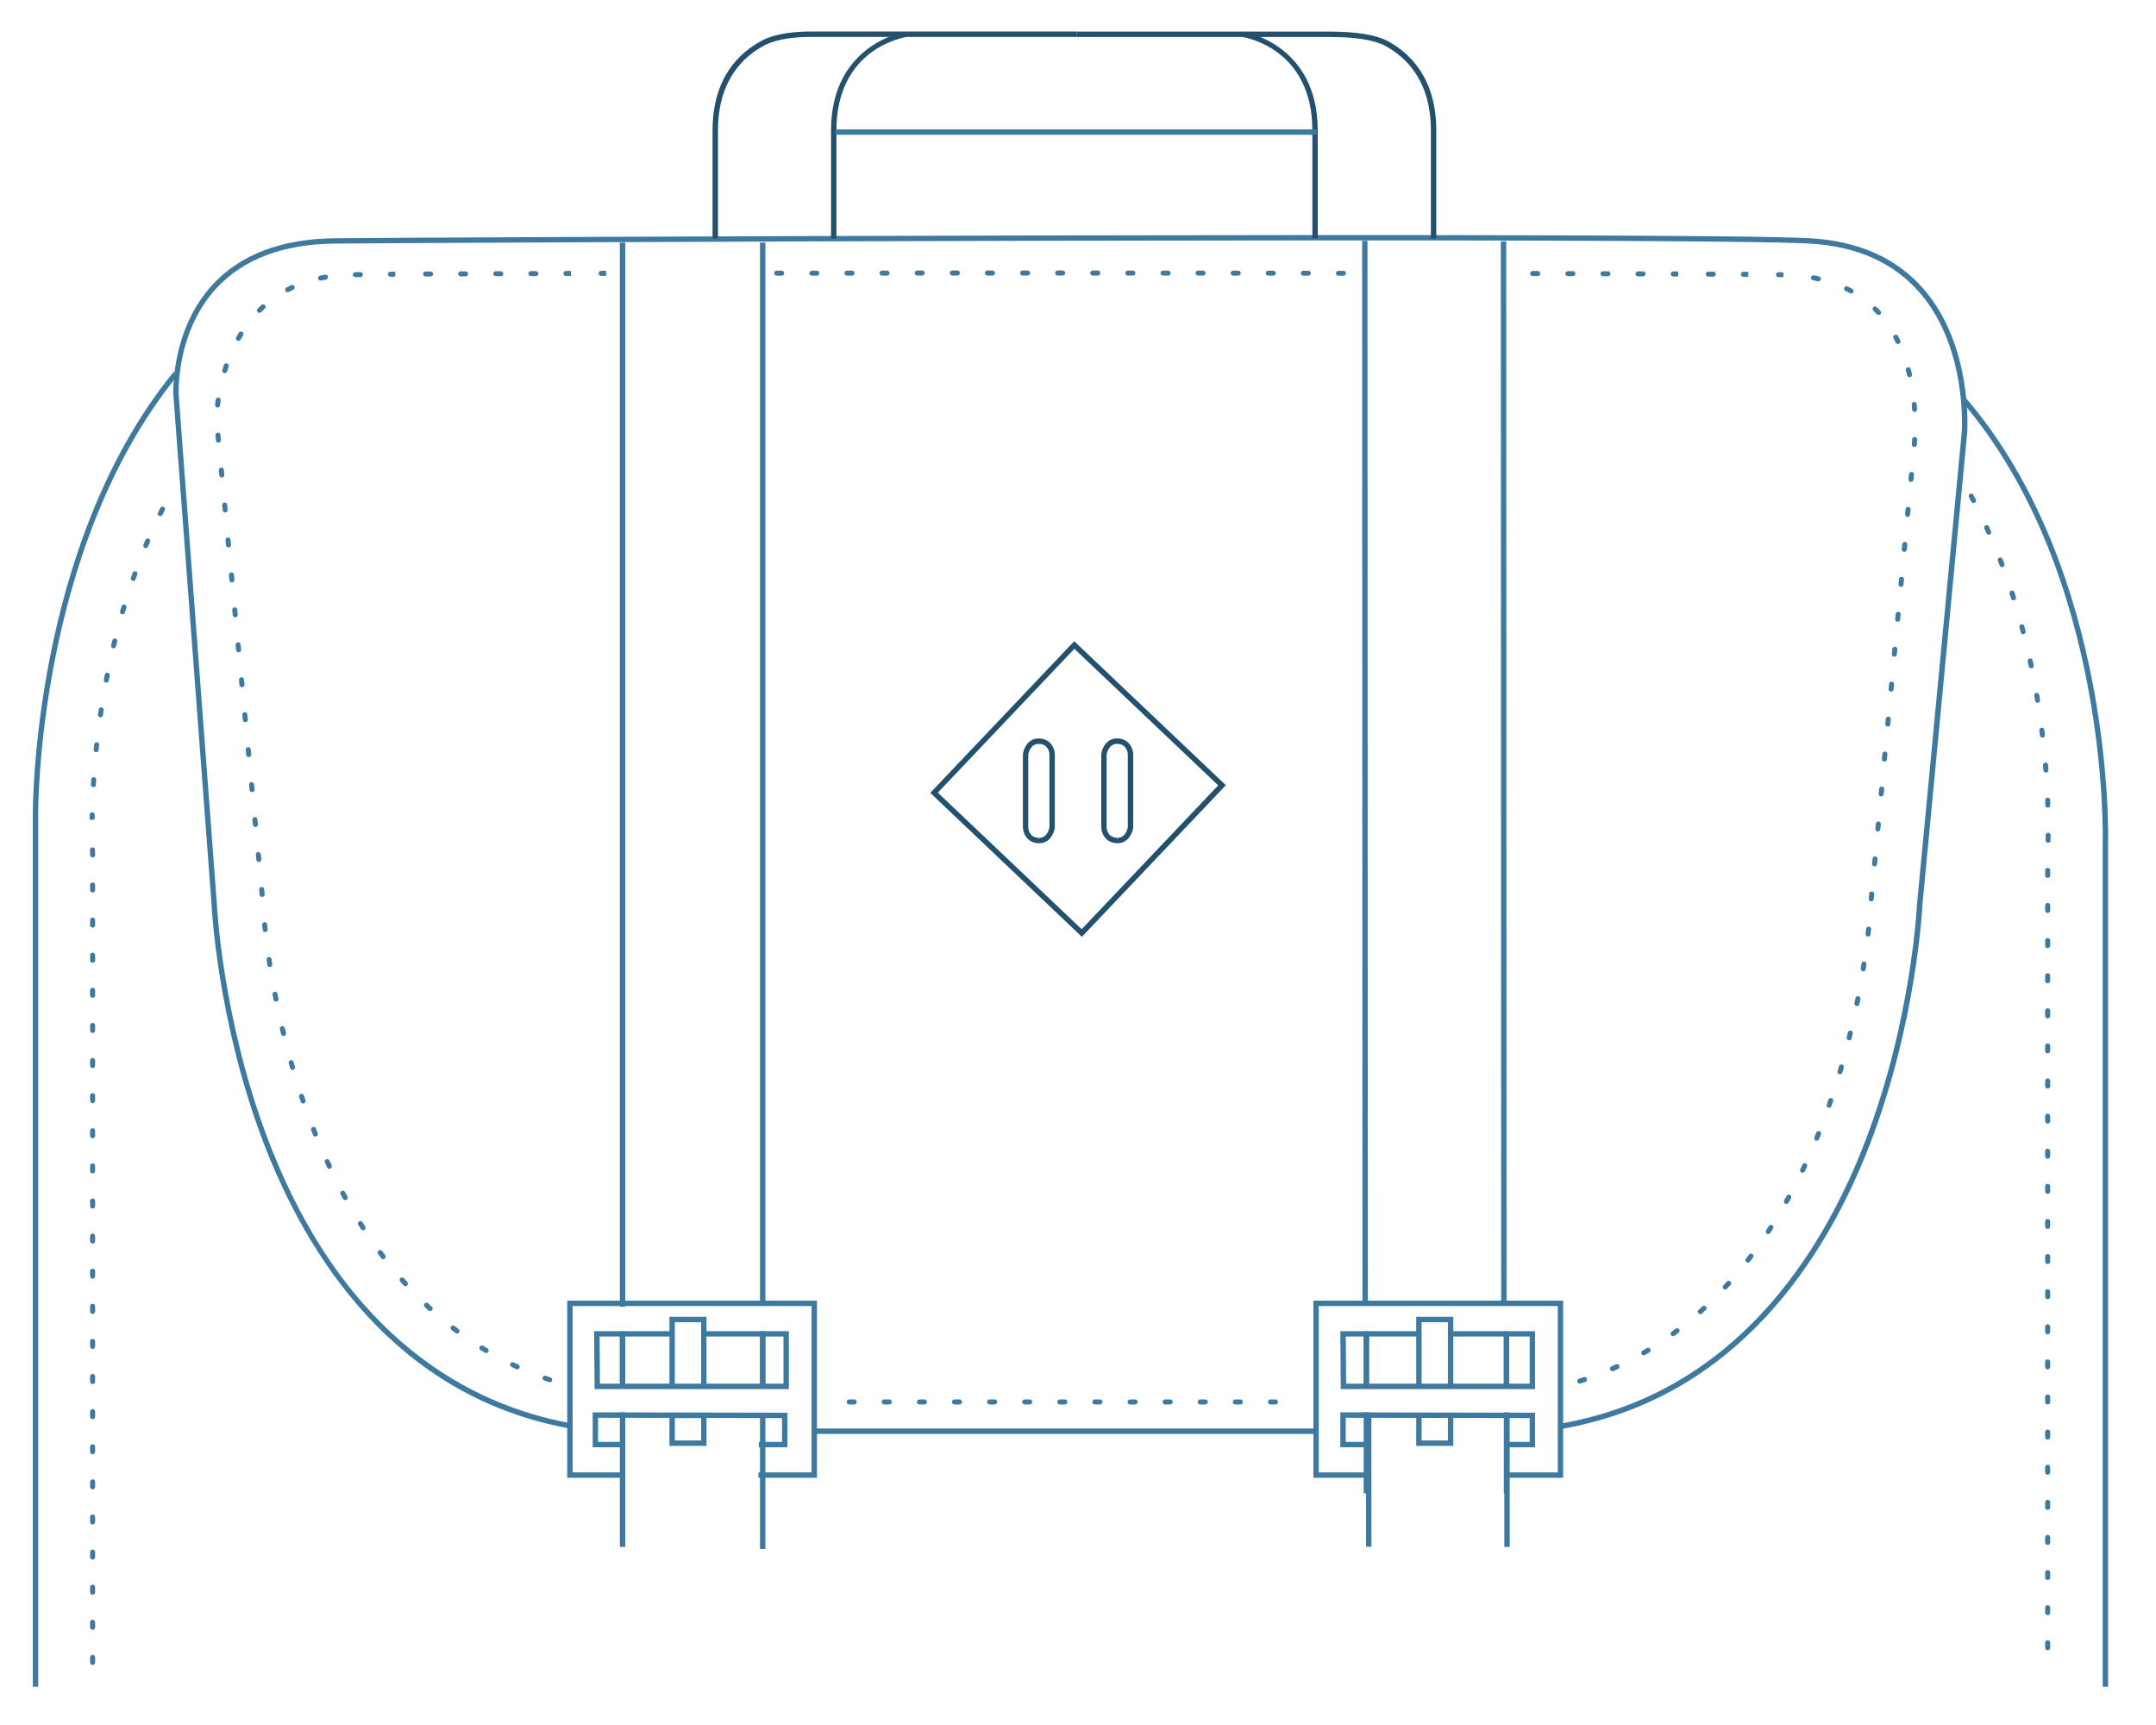 <svg width="400px" height="320px" viewBox="0 0 400 320" version="1.1" xmlns="http://www.w3.org/2000/svg" xmlns:xlink="http://www.w3.org/1999/xlink"><title>backpack</title><desc>Created with Sketch.</desc><defs/><g transform="translate(0 0)" stroke="none" stroke-width="1" fill="none" fill-rule="evenodd"><path d="M289.7,265.08 L289.53,264.09 C321.74,258.46 338,232.6 345.97,211.9 C354.63,189.4 355.65,167.96 355.66,167.74 L363.96,80.17 C363.97,80.02 365.07,64.5 356.11,54.24 C351.31,48.74 344.49,45.69 335.83,45.19 C314.55,43.95 80.12,45 62.05,45.19 C52.58,45.29 45.25,48.04 40.26,53.37 C32.6,61.54 33.15,73.09 33.15,73.21 L40.24,167.74 C40.25,167.97 41.26,189.22 49.81,211.61 C64.06,248.93 87.98,260.67 105.53,263.95 L105.35,264.93 C73.09,258.9 56.83,232.78 48.87,211.94 C40.27,189.41 39.25,168.01 39.25,167.8 L32.16,73.28 C32.15,73.15 31.59,61.18 39.54,52.69 C44.72,47.16 52.3,44.3 62.05,44.2 C80.12,44.01 314.61,42.96 335.9,44.2 C344.84,44.72 351.9,47.88 356.88,53.6 C366.11,64.19 364.98,80.11 364.97,80.27 L356.67,167.83 C356.66,168.02 355.64,189.61 346.93,212.25 C338.85,233.19 322.39,259.37 289.7,265.08 L289.7,265.08 Z" id="Shape" fill="#3E79A0"/><path d="M7.09,312.91 L6.09,312.91 L6.09,150.9 C6.09,150.41 5.9,101.18 32.24,68.96 L33.01,69.59 C6.9,101.54 7.08,150.4 7.09,150.89 L7.09,312.91 L7.09,312.91 Z" id="Shape" fill="#3E79A0"/><g id="Group" fill="#22506D"><g id="Shape"><path d="M2.8,19.42 L2.8,19.42 L2.7,19.42 C0.48,19.35 -0.18,17.51 -0.22,16.55 L-0.22,2.88 C-0.08,1.84 0.7,-0.01 2.68,-0.01 L2.78,-0.01 C5,0.06 5.66,1.9 5.7,2.86 L5.7,16.53 C5.56,17.58 4.77,19.42 2.8,19.42 L2.8,19.42 Z M2.75,0.99 C1.07,0.99 0.79,2.87 0.77,2.95 L0.77,16.54 C0.78,16.71 0.91,18.37 2.72,18.43 L2.79,18.93 L2.79,18.43 C4.39,18.43 4.69,16.55 4.7,16.47 L4.7,2.89 C4.69,2.71 4.56,1.05 2.75,0.99 L2.75,0.99 L2.75,0.99 Z" transform="translate(173 119) translate(17 18)"/><path d="M17.34,19.42 L17.34,19.42 L17.24,19.42 C15.02,19.35 14.36,17.51 14.32,16.55 L14.32,2.87 C14.46,1.83 15.24,-0.02 17.22,-0.02 L17.32,-0.02 C19.54,0.05 20.2,1.89 20.24,2.85 L20.24,16.52 C20.1,17.58 19.32,19.42 17.34,19.42 L17.34,19.42 Z M17.29,0.99 C15.62,0.99 15.33,2.87 15.31,2.95 L15.31,16.53 C15.32,16.7 15.45,18.36 17.26,18.42 L17.33,18.92 L17.33,18.42 C18.93,18.42 19.23,16.54 19.24,16.46 L19.24,2.88 C19.23,2.71 19.1,1.05 17.29,0.99 L17.29,0.99 L17.29,0.99 Z" transform="translate(173 119) translate(17 18)"/></g><path d="M27.72,54.79 L-0.41,28.08 L26.3,-0.05 L54.43,26.66 L27.72,54.79 L27.72,54.79 Z M1,28.04 L27.68,53.37 L53.01,26.69 L26.33,1.36 L1,28.04 L1,28.04 Z" id="Shape" transform="translate(173 119)"/></g><g id="Group" fill="#22506D"><path d="M66.47,38.23 L65.47,38.23 L65.47,18.19 C65.47,9 60.87,4.59 57,2.51 C54.97,1.41 51.48,0.86 46.63,0.86 L-0.25,0.86 L-0.25,-0.14 L46.63,-0.14 C51.65,-0.14 55.3,0.46 57.48,1.63 C61.58,3.84 66.47,8.51 66.47,18.19 L66.47,38.23 L66.47,38.23 Z" id="Shape" transform="translate(200 6)"/><path d="M44.48,38.23 L43.48,38.23 L43.48,18.19 C43.48,2.97 30.97,0.93 30.44,0.85 L30.59,-0.14 C30.73,-0.12 44.48,2.09 44.48,18.19 L44.48,38.23 L44.48,38.23 Z" id="Shape" transform="translate(200 6)"/></g><rect id="Rectangle-path" fill="#3E79A0" x="115" y="262" width="1" height="24.97"/><rect id="Rectangle-path" fill="#3E79A0" x="115" y="247" width="1" height="9.46"/><rect id="Rectangle-path" fill="#3E79A0" x="115" y="45" width="1" height="197.41"/><rect id="Rectangle-path" fill="#3E79A0" x="141" y="45" width="1" height="197.1"/><rect id="Rectangle-path" fill="#3E79A0" x="141" y="247" width="1" height="9.77"/><rect id="Rectangle-path" fill="#3E79A0" x="141" y="263" width="1" height="24.35"/><rect id="Rectangle-path" fill="#3E79A0" transform="rotate(89.981 253.935 274.774)" x="241.435" y="274.274" width="24.66" height="1"/><rect id="Rectangle-path" fill="#3E79A0" x="253" y="247" width="1" height="9.93"/><rect id="Rectangle-path" fill="#3E79A0" transform="rotate(89.981 253.242 143.167)" x="154.742" y="142.667" width="197.39" height="1"/><rect id="Rectangle-path" fill="#3E79A0" transform="rotate(89.981 278.98 143.275)" x="180.48" y="142.775" width="197.24" height="1"/><rect id="Rectangle-path" fill="#3E79A0" x="279" y="247" width="1" height="9.54"/><rect id="Rectangle-path" fill="#3E79A0" transform="rotate(89.982 279.593 274.803)" x="267.093" y="274.303" width="24.66" height="1"/><path d="M290.01,274.14 L279.71,274.14 L279.71,273.14 L289.01,273.14 L289.01,242.28 L244.67,242.28 L244.67,273.14 L253.63,273.14 L253.63,274.14 L243.67,274.14 L243.67,241.28 L290.01,241.28 L290.01,274.14 Z" id="Shape" fill="#3E79A0"/><path d="M284.8,268.48 L279.51,268.48 L279.51,267.48 L283.8,267.48 L283.8,263.07 L249.67,263.01 L249.67,267.48 L253.11,267.48 L253.11,268.48 L248.67,268.48 L248.67,262 L284.8,262.07 L284.8,268.48 Z" id="Shape" fill="#3E79A0"/><path d="M284.8,257.68 L248.75,257.68 L248.67,246.94 L263.12,246.94 L263.12,247.94 L249.68,247.94 L249.75,256.68 L283.8,256.68 L283.8,247.94 L269.01,247.94 L269.01,246.94 L284.8,246.94 L284.8,257.68 Z" id="Shape" fill="#3E79A0"/><path d="M269.63,256.94 L268.63,256.94 L268.63,245.28 L263.75,245.28 L263.75,256.94 L262.75,256.94 L262.75,244.28 L269.63,244.28 L269.63,256.94 Z" id="Shape" fill="#3E79A0"/><path d="M269.63,268.22 L262.75,268.22 L262.75,262.57 L263.75,262.57 L263.75,267.22 L268.63,267.22 L268.63,262.57 L269.63,262.57 L269.63,268.22 Z" id="Shape" fill="#3E79A0"/><rect id="Rectangle-path" fill="#3E79A0" x="253" y="262" width="1" height="15.01"/><rect id="Rectangle-path" fill="#3E79A0" x="279" y="262" width="1" height="15.01"/><path d="M151.57,274.14 L140.71,274.14 L140.71,273.14 L150.57,273.14 L150.57,242.28 L106.24,242.28 L106.24,273.14 L115.19,273.14 L115.19,274.14 L105.24,274.14 L105.24,241.28 L151.57,241.28 L151.57,274.14 Z" id="Shape" fill="#3E79A0"/><path d="M146.36,257.68 L110.31,257.68 L110.23,246.94 L124.49,246.94 L124.49,247.94 L111.24,247.94 L111.31,256.68 L145.36,256.68 L145.36,247.94 L130.84,247.94 L130.84,246.94 L146.36,246.94 L146.36,257.68 Z" id="Shape" fill="#3E79A0"/><path d="M131.08,257.1 L130.08,257.1 L130.08,245.28 L125.2,245.28 L125.2,257.1 L124.2,257.1 L124.2,244.28 L131.08,244.28 L131.08,257.1 Z" id="Shape" fill="#3E79A0"/><path d="M131.08,268.22 L124.2,268.22 L124.2,262.07 L131.08,262.07 L131.08,268.22 L131.08,268.22 Z M125.2,267.22 L130.08,267.22 L130.08,263.07 L125.2,263.07 L125.2,267.22 L125.2,267.22 Z" id="Shape" fill="#3E79A0"/><path d="M391.11,312.91 L390.11,312.91 L390.11,156.26 C390.13,155.75 391.36,106.25 363.83,74.31 L364.59,73.66 C392.37,105.9 391.13,155.78 391.11,156.28 L391.11,312.91 L391.11,312.91 Z" id="Shape" fill="#3E79A0"/><g fill="#22506D"><path d="M1.2,38.23 L0.2,38.23 L0.2,18.19 C0.2,8.38 5.2,3.71 9.4,1.51 C12.03,0.14 15.69,-0.15 18.3,-0.15 L67.76,-0.15 L67.76,0.85 L18.3,0.85 C16.26,0.85 12.44,1.05 9.87,2.4 C5.92,4.46 1.21,8.88 1.21,18.19 L1.21,38.23 L1.2,38.23 Z" id="Shape" transform="translate(132 6)"/><path d="M23.18,38.23 L22.18,38.23 L22.18,18.19 C22.18,2.09 35.94,-0.12 36.07,-0.14 L36.22,0.85 C35.69,0.93 23.18,2.97 23.18,18.19 L23.18,38.23 L23.18,38.23 Z" id="Shape" transform="translate(132 6)"/></g><path d="M101.99,256.41 C101.94,256.41 101.89,256.4 101.84,256.39 C101.54,256.29 101.25,256.19 100.95,256.09 C100.71,256 100.58,255.74 100.67,255.5 C100.76,255.26 101.02,255.13 101.26,255.22 C101.55,255.32 101.84,255.42 102.13,255.52 C102.37,255.6 102.5,255.87 102.42,256.11 C102.37,256.29 102.19,256.41 101.99,256.41 L101.99,256.41 Z M95.95,254.02 C95.89,254.02 95.82,254.01 95.76,253.98 C95.48,253.85 95.19,253.72 94.91,253.58 C94.68,253.47 94.58,253.19 94.69,252.96 C94.8,252.73 95.08,252.63 95.31,252.74 C95.59,252.87 95.86,253 96.15,253.13 C96.38,253.24 96.49,253.51 96.38,253.75 C96.29,253.92 96.13,254.02 95.95,254.02 L95.95,254.02 Z M90.2,251 C90.12,251 90.04,250.98 89.96,250.94 C89.69,250.78 89.42,250.62 89.16,250.45 C88.94,250.31 88.87,250.03 89.01,249.81 C89.15,249.59 89.43,249.53 89.65,249.66 C89.91,249.82 90.17,249.98 90.44,250.14 C90.66,250.27 90.73,250.56 90.6,250.78 C90.51,250.92 90.36,251 90.2,251 L90.2,251 Z M84.8,247.38 C84.7,247.38 84.6,247.35 84.52,247.29 C84.27,247.1 84.02,246.91 83.77,246.72 C83.57,246.56 83.53,246.27 83.68,246.07 C83.84,245.87 84.13,245.83 84.33,245.98 C84.57,246.17 84.82,246.36 85.07,246.54 C85.28,246.69 85.32,246.99 85.16,247.19 C85.08,247.32 84.94,247.38 84.8,247.38 L84.8,247.38 Z M79.8,243.22 C79.69,243.22 79.57,243.18 79.48,243.1 C79.25,242.89 79.02,242.68 78.8,242.46 C78.61,242.28 78.6,241.99 78.78,241.8 C78.96,241.61 79.25,241.6 79.44,241.78 C79.66,241.99 79.89,242.2 80.12,242.41 C80.31,242.58 80.32,242.88 80.15,243.07 C80.05,243.17 79.92,243.22 79.8,243.22 L79.8,243.22 Z M75.22,238.6 C75.09,238.6 74.97,238.55 74.87,238.45 C74.66,238.22 74.45,237.98 74.25,237.75 C74.08,237.56 74.1,237.26 74.29,237.09 C74.48,236.92 74.78,236.94 74.95,237.13 C75.15,237.36 75.36,237.59 75.56,237.82 C75.73,238.01 75.72,238.31 75.52,238.48 C75.44,238.56 75.33,238.6 75.22,238.6 L75.22,238.6 Z M71.08,233.58 C70.94,233.58 70.8,233.52 70.71,233.39 L70.15,232.64 C70,232.43 70.04,232.14 70.25,231.99 C70.46,231.84 70.75,231.88 70.9,232.09 L71.46,232.83 C71.61,233.03 71.57,233.33 71.37,233.48 C71.28,233.54 71.18,233.58 71.08,233.58 L71.08,233.58 Z M67.36,228.23 C67.21,228.23 67.06,228.15 66.97,228.02 L66.47,227.23 C66.33,227.01 66.4,226.72 66.62,226.59 C66.84,226.45 67.13,226.52 67.26,226.74 L67.76,227.52 C67.9,227.74 67.84,228.02 67.62,228.16 C67.53,228.21 67.44,228.23 67.36,228.23 L67.36,228.23 Z M64.04,222.63 C63.88,222.63 63.72,222.54 63.63,222.39 L63.19,221.57 C63.07,221.34 63.15,221.06 63.38,220.94 C63.6,220.82 63.89,220.9 64.01,221.13 L64.45,221.94 C64.57,222.17 64.49,222.45 64.27,222.57 C64.19,222.61 64.11,222.63 64.04,222.63 L64.04,222.63 Z M61.1,216.81 C60.93,216.81 60.76,216.71 60.68,216.54 C60.55,216.26 60.42,215.97 60.29,215.69 C60.18,215.46 60.29,215.18 60.52,215.07 C60.75,214.96 61.03,215.06 61.14,215.3 C61.27,215.58 61.4,215.86 61.53,216.14 C61.64,216.37 61.54,216.65 61.31,216.76 C61.23,216.8 61.16,216.81 61.1,216.81 L61.1,216.81 Z M58.51,210.83 C58.33,210.83 58.15,210.72 58.08,210.54 L57.74,209.67 C57.65,209.43 57.76,209.16 58,209.07 C58.24,208.98 58.51,209.09 58.6,209.33 L58.94,210.19 C59.03,210.43 58.92,210.7 58.68,210.79 C58.62,210.82 58.56,210.83 58.51,210.83 L58.51,210.83 Z M56.24,204.71 C56.05,204.71 55.87,204.59 55.8,204.4 L55.5,203.51 C55.42,203.27 55.55,203 55.79,202.92 C56.03,202.84 56.3,202.97 56.38,203.21 L56.68,204.09 C56.76,204.33 56.63,204.6 56.39,204.68 C56.34,204.71 56.29,204.71 56.24,204.71 L56.24,204.71 Z M54.28,198.49 C54.08,198.49 53.89,198.36 53.83,198.15 L53.57,197.25 C53.5,197 53.64,196.75 53.89,196.68 C54.14,196.6 54.39,196.75 54.46,197 L54.72,197.89 C54.79,198.14 54.65,198.4 54.4,198.47 C54.37,198.49 54.32,198.49 54.28,198.49 L54.28,198.49 Z M52.6,192.19 C52.39,192.19 52.2,192.05 52.15,191.83 L51.93,190.92 C51.87,190.67 52.03,190.42 52.28,190.36 C52.53,190.3 52.78,190.46 52.84,190.71 L53.06,191.61 C53.12,191.86 52.97,192.11 52.72,192.17 C52.68,192.18 52.64,192.19 52.6,192.19 L52.6,192.19 Z M51.2,185.81 C50.98,185.81 50.79,185.66 50.74,185.44 L50.56,184.52 C50.51,184.27 50.68,184.02 50.93,183.97 C51.18,183.92 51.43,184.09 51.48,184.34 L51.66,185.25 C51.71,185.5 51.55,185.75 51.3,185.8 C51.26,185.81 51.23,185.81 51.2,185.81 L51.2,185.81 Z M50.06,179.39 C49.83,179.39 49.64,179.22 49.6,178.99 L49.46,178.07 C49.42,177.82 49.6,177.58 49.85,177.54 C50.1,177.5 50.34,177.68 50.38,177.93 L50.52,178.85 C50.56,179.1 50.38,179.34 50.13,179.38 C50.11,179.39 50.09,179.39 50.06,179.39 L50.06,179.39 Z M49.2,172.91 C48.97,172.91 48.76,172.73 48.74,172.5 L48.64,171.57 C48.61,171.31 48.8,171.09 49.05,171.06 C49.3,171.03 49.53,171.22 49.56,171.47 L49.66,172.39 C49.69,172.65 49.5,172.88 49.25,172.9 C49.23,172.91 49.22,172.91 49.2,172.91 L49.2,172.91 Z M48.63,166.39 C48.39,166.39 48.19,166.21 48.17,165.97 L48.08,165.04 C48.06,164.78 48.24,164.56 48.5,164.53 C48.75,164.52 48.98,164.69 49.01,164.95 L49.1,165.88 C49.12,166.14 48.94,166.36 48.68,166.39 L48.63,166.39 L48.63,166.39 Z M48.01,159.9 C47.77,159.9 47.57,159.72 47.55,159.48 L47.46,158.55 C47.44,158.29 47.62,158.07 47.88,158.04 C48.13,158.03 48.36,158.2 48.39,158.46 L48.48,159.39 C48.5,159.65 48.32,159.87 48.06,159.9 L48.01,159.9 L48.01,159.9 Z M47.38,153.42 C47.14,153.42 46.94,153.24 46.92,153 L46.83,152.07 C46.81,151.81 46.99,151.59 47.25,151.56 C47.5,151.55 47.73,151.72 47.76,151.98 L47.85,152.91 C47.87,153.17 47.69,153.39 47.43,153.42 L47.38,153.42 L47.38,153.42 Z M46.76,146.94 C46.52,146.94 46.32,146.76 46.3,146.52 L46.21,145.59 C46.19,145.33 46.37,145.11 46.63,145.08 C46.88,145.07 47.11,145.24 47.14,145.5 L47.23,146.43 C47.25,146.69 47.07,146.91 46.81,146.94 L46.76,146.94 L46.76,146.94 Z M46.14,140.45 C45.9,140.45 45.7,140.27 45.68,140.03 L45.59,139.1 C45.57,138.84 45.75,138.62 46.01,138.59 C46.26,138.58 46.49,138.75 46.52,139.01 L46.61,139.94 C46.63,140.2 46.45,140.42 46.19,140.45 L46.14,140.45 L46.14,140.45 Z M45.51,133.97 C45.27,133.97 45.07,133.79 45.05,133.55 L44.96,132.62 C44.94,132.36 45.12,132.14 45.38,132.11 C45.64,132.1 45.86,132.27 45.89,132.53 L45.98,133.46 C46,133.72 45.82,133.94 45.56,133.97 L45.51,133.97 L45.51,133.97 Z M44.89,127.49 C44.65,127.49 44.45,127.31 44.43,127.07 L44.34,126.14 C44.32,125.88 44.5,125.66 44.76,125.63 C45.02,125.62 45.24,125.79 45.27,126.05 L45.36,126.98 C45.38,127.24 45.2,127.46 44.94,127.49 L44.89,127.49 L44.89,127.49 Z M44.26,121.01 C44.02,121.01 43.82,120.83 43.8,120.59 L43.71,119.66 C43.69,119.4 43.87,119.18 44.13,119.15 C44.39,119.14 44.61,119.31 44.64,119.57 L44.73,120.5 C44.75,120.76 44.57,120.98 44.31,121.01 C44.29,121 44.28,121.01 44.26,121.01 L44.26,121.01 Z M43.64,114.52 C43.4,114.52 43.2,114.34 43.18,114.1 L43.09,113.17 C43.07,112.91 43.25,112.69 43.51,112.66 C43.77,112.65 43.99,112.82 44.02,113.08 L44.11,114.01 C44.13,114.27 43.95,114.49 43.69,114.52 L43.64,114.52 L43.64,114.52 Z M43.02,108.04 C42.78,108.04 42.58,107.86 42.56,107.62 L42.47,106.69 C42.45,106.43 42.63,106.21 42.89,106.18 C43.14,106.17 43.37,106.34 43.4,106.6 L43.49,107.53 C43.51,107.79 43.33,108.01 43.07,108.04 L43.02,108.04 L43.02,108.04 Z M42.39,101.56 C42.15,101.56 41.95,101.38 41.93,101.14 L41.84,100.21 C41.82,99.95 42,99.73 42.26,99.7 C42.51,99.69 42.74,99.86 42.77,100.12 L42.86,101.05 C42.88,101.31 42.7,101.53 42.44,101.56 L42.39,101.56 L42.39,101.56 Z M41.77,95.07 C41.53,95.07 41.33,94.89 41.31,94.65 L41.22,93.72 C41.2,93.46 41.38,93.24 41.64,93.21 C41.89,93.2 42.12,93.37 42.15,93.63 L42.24,94.56 C42.26,94.82 42.08,95.04 41.82,95.07 L41.77,95.07 L41.77,95.07 Z M41.15,88.59 C40.91,88.59 40.71,88.41 40.69,88.17 L40.6,87.24 C40.58,86.98 40.76,86.76 41.02,86.73 C41.27,86.72 41.5,86.89 41.53,87.15 L41.62,88.08 C41.64,88.34 41.46,88.56 41.2,88.59 L41.15,88.59 L41.15,88.59 Z M40.52,82.11 C40.28,82.11 40.08,81.93 40.06,81.69 L39.97,80.76 C39.95,80.5 40.13,80.28 40.39,80.25 C40.65,80.24 40.87,80.41 40.9,80.67 L40.99,81.6 C41.01,81.86 40.83,82.08 40.57,82.11 L40.52,82.11 L40.52,82.11 Z M40.36,75.6 L40.31,75.6 C40.05,75.57 39.87,75.34 39.9,75.08 C39.93,74.79 39.98,74.47 40.02,74.14 C40.06,73.88 40.31,73.71 40.55,73.75 C40.8,73.79 40.98,74.02 40.94,74.28 C40.89,74.6 40.85,74.91 40.82,75.19 C40.8,75.43 40.6,75.6 40.36,75.6 L40.36,75.6 Z M41.7,69.22 C41.66,69.22 41.61,69.21 41.56,69.2 C41.31,69.12 41.18,68.86 41.25,68.62 C41.34,68.32 41.44,68.02 41.54,67.72 C41.62,67.48 41.89,67.35 42.13,67.43 C42.37,67.51 42.5,67.78 42.42,68.02 C42.32,68.31 42.23,68.61 42.14,68.89 C42.08,69.09 41.9,69.22 41.7,69.22 L41.7,69.22 Z M44.24,63.23 C44.16,63.23 44.08,63.21 44.01,63.17 C43.79,63.04 43.71,62.76 43.83,62.54 C43.98,62.27 44.14,61.99 44.31,61.72 C44.44,61.5 44.73,61.43 44.95,61.57 C45.17,61.7 45.24,61.99 45.1,62.21 C44.94,62.47 44.79,62.73 44.64,63 C44.56,63.14 44.4,63.23 44.24,63.23 L44.24,63.23 Z M48.14,58.04 C48.02,58.04 47.9,57.99 47.81,57.9 C47.63,57.72 47.63,57.42 47.81,57.24 C48.03,57.02 48.26,56.8 48.5,56.58 C48.69,56.41 48.98,56.42 49.16,56.61 C49.33,56.8 49.32,57.09 49.13,57.27 C48.91,57.48 48.69,57.69 48.47,57.9 C48.37,57.99 48.26,58.04 48.14,58.04 L48.14,58.04 Z M53.36,54.21 C53.19,54.21 53.03,54.12 52.95,53.96 C52.83,53.73 52.92,53.45 53.15,53.33 C53.43,53.19 53.71,53.04 54,52.91 C54.23,52.8 54.51,52.9 54.62,53.13 C54.73,53.36 54.63,53.64 54.4,53.75 C54.12,53.88 53.85,54.01 53.59,54.15 C53.51,54.19 53.43,54.21 53.36,54.21 L53.36,54.21 Z M59.47,52.05 C59.26,52.05 59.06,51.9 59.02,51.68 C58.97,51.43 59.13,51.18 59.38,51.13 C59.69,51.07 60,51.01 60.31,50.95 C60.57,50.9 60.8,51.07 60.85,51.33 C60.89,51.58 60.72,51.82 60.47,51.87 C60.17,51.92 59.87,51.98 59.58,52.04 C59.53,52.05 59.5,52.05 59.47,52.05 L59.47,52.05 Z M65.93,51.42 C65.68,51.42 65.47,51.22 65.46,50.96 C65.46,50.7 65.66,50.49 65.92,50.49 L66.85,50.48 L66.86,50.48 C67.11,50.48 67.32,50.68 67.33,50.94 C67.33,51.2 67.13,51.41 66.87,51.41 L65.93,51.42 L65.93,51.42 L65.93,51.42 Z M72.44,51.34 C72.18,51.34 71.98,51.13 71.97,50.88 C71.97,50.62 72.18,50.41 72.43,50.41 L73.29,50.4 L73.36,50.86 L73.3,51.33 L72.44,51.34 L72.44,51.34 L72.44,51.34 Z M78.96,51.3 C78.7,51.3 78.5,51.09 78.49,50.84 C78.49,50.58 78.7,50.37 78.95,50.37 L79.88,50.36 L79.88,50.36 C80.14,50.36 80.34,50.57 80.35,50.82 C80.35,51.08 80.14,51.29 79.89,51.29 L78.96,51.3 L78.96,51.3 L78.96,51.3 Z M85.47,51.27 C85.21,51.27 85.01,51.06 85,50.81 C85,50.55 85.21,50.34 85.46,50.34 L86.39,50.34 C86.65,50.34 86.85,50.55 86.86,50.8 C86.86,51.06 86.65,51.27 86.4,51.27 L85.47,51.27 L85.47,51.27 L85.47,51.27 Z M91.99,51.24 C91.73,51.24 91.53,51.03 91.52,50.78 C91.52,50.52 91.73,50.31 91.98,50.31 L92.91,50.31 C93.17,50.31 93.37,50.52 93.38,50.77 C93.38,51.03 93.17,51.24 92.92,51.24 L91.99,51.24 L91.99,51.24 L91.99,51.24 Z M98.5,51.22 C98.24,51.22 98.04,51.01 98.03,50.76 C98.03,50.5 98.24,50.29 98.49,50.29 L99.42,50.29 C99.68,50.29 99.88,50.5 99.89,50.75 C99.89,51.01 99.68,51.22 99.43,51.22 L98.5,51.22 L98.5,51.22 L98.5,51.22 Z M105.01,51.2 C104.75,51.2 104.54,50.99 104.54,50.73 C104.54,50.47 104.75,50.26 105.01,50.26 L105.93,50.26 L105.94,50.73 L105.94,51.2 L105.01,51.2 L105.01,51.2 Z M111.53,51.19 C111.27,51.19 111.06,50.98 111.06,50.72 C111.06,50.46 111.27,50.25 111.53,50.25 L112.45,50.25 L112.46,50.72 L112.46,51.19 L111.53,51.19 L111.53,51.19 Z" id="Shape" fill="#3E79A0"/><path d="M249.24,51.16 L248.31,51.16 C248.05,51.16 247.84,50.95 247.85,50.69 C247.85,50.43 248.06,50.23 248.32,50.23 L248.32,50.23 L249.25,50.23 C249.51,50.23 249.72,50.44 249.72,50.7 C249.72,50.96 249.5,51.16 249.24,51.16 L249.24,51.16 Z M242.73,51.15 L241.8,51.15 C241.54,51.15 241.34,50.94 241.34,50.68 C241.34,50.42 241.55,50.22 241.81,50.22 L241.81,50.22 L242.73,50.22 C242.99,50.22 243.2,50.43 243.2,50.69 C243.2,50.95 242.98,51.15 242.73,51.15 L242.73,51.15 Z M236.22,51.14 L235.29,51.14 C235.03,51.14 234.83,50.93 234.83,50.67 C234.83,50.41 235.04,50.21 235.3,50.21 L235.3,50.21 L236.23,50.21 C236.49,50.21 236.7,50.42 236.7,50.68 C236.7,50.94 236.48,51.14 236.22,51.14 L236.22,51.14 Z M144.1,51.14 C143.84,51.14 143.64,50.93 143.63,50.68 C143.63,50.42 143.84,50.21 144.09,50.21 L145.02,50.21 C145.28,50.21 145.49,50.42 145.49,50.68 C145.49,50.94 145.28,51.15 145.02,51.15 L144.1,51.14 L144.1,51.14 Z M229.71,51.14 L228.78,51.14 C228.52,51.14 228.31,50.93 228.32,50.67 C228.32,50.41 228.53,50.21 228.79,50.21 L228.79,50.21 L229.72,50.21 C229.98,50.21 230.19,50.42 230.19,50.68 C230.19,50.94 229.97,51.14 229.71,51.14 L229.71,51.14 Z M150.62,51.14 C150.36,51.14 150.16,50.93 150.15,50.68 C150.15,50.42 150.36,50.21 150.61,50.21 L151.54,50.21 C151.8,50.21 152.01,50.42 152.01,50.68 C152.01,50.94 151.8,51.15 151.54,51.15 L150.62,51.14 L150.62,51.14 Z M223.2,51.13 L222.27,51.13 C222.01,51.13 221.81,50.92 221.81,50.66 C221.81,50.4 222.02,50.2 222.28,50.2 L222.28,50.2 L223.21,50.2 C223.47,50.2 223.68,50.41 223.68,50.67 C223.68,50.93 223.46,51.13 223.2,51.13 L223.2,51.13 Z M157.14,51.13 C156.88,51.13 156.68,50.92 156.67,50.67 C156.67,50.41 156.88,50.2 157.13,50.2 L158.06,50.2 C158.32,50.2 158.53,50.41 158.53,50.67 C158.53,50.93 158.32,51.14 158.06,51.14 L157.14,51.13 L157.14,51.13 L157.14,51.13 Z M216.7,51.13 L215.77,51.13 C215.51,51.13 215.31,50.92 215.31,50.66 C215.31,50.4 215.52,50.2 215.78,50.2 L215.78,50.2 L216.71,50.2 C216.97,50.2 217.18,50.41 217.18,50.67 C217.18,50.93 216.95,51.13 216.7,51.13 L216.7,51.13 Z M163.65,51.13 C163.39,51.13 163.19,50.92 163.18,50.67 C163.18,50.41 163.39,50.2 163.64,50.2 L164.57,50.2 C164.83,50.2 165.04,50.41 165.04,50.67 C165.04,50.93 164.83,51.14 164.57,51.14 L163.65,51.13 L163.65,51.13 Z M210.18,51.13 L209.25,51.13 C208.99,51.13 208.78,50.92 208.78,50.66 C208.78,50.4 208.99,50.19 209.25,50.19 L210.18,50.19 C210.44,50.19 210.65,50.4 210.65,50.66 C210.65,50.92 210.44,51.13 210.18,51.13 L210.18,51.13 Z M203.67,51.12 L202.74,51.12 C202.48,51.12 202.27,50.91 202.27,50.65 C202.27,50.39 202.48,50.18 202.74,50.18 L203.67,50.18 C203.93,50.18 204.14,50.39 204.14,50.65 C204.14,50.91 203.93,51.12 203.67,51.12 L203.67,51.12 Z M171.1,51.12 L170.17,51.12 C169.91,51.12 169.7,50.91 169.7,50.65 C169.7,50.39 169.91,50.18 170.17,50.18 L171.1,50.18 C171.36,50.18 171.57,50.39 171.57,50.65 C171.57,50.91 171.36,51.12 171.1,51.12 L171.1,51.12 Z M197.16,51.12 L196.23,51.12 C195.97,51.12 195.76,50.91 195.76,50.65 C195.76,50.39 195.97,50.18 196.23,50.18 L197.16,50.18 C197.42,50.18 197.63,50.39 197.63,50.65 C197.63,50.91 197.42,51.12 197.16,51.12 L197.16,51.12 Z M177.62,51.12 L176.69,51.12 C176.43,51.12 176.22,50.91 176.22,50.65 C176.22,50.39 176.43,50.18 176.69,50.18 L177.62,50.18 C177.88,50.18 178.09,50.39 178.09,50.65 C178.09,50.91 177.87,51.12 177.62,51.12 L177.62,51.12 Z M190.65,51.12 L189.72,51.12 C189.46,51.12 189.25,50.91 189.25,50.65 C189.25,50.39 189.46,50.18 189.72,50.18 L190.65,50.18 C190.91,50.18 191.12,50.39 191.12,50.65 C191.12,50.91 190.9,51.12 190.65,51.12 L190.65,51.12 Z M184.13,51.12 L183.2,51.12 C182.94,51.12 182.73,50.91 182.73,50.65 C182.73,50.39 182.94,50.18 183.2,50.18 L184.13,50.18 C184.39,50.18 184.6,50.39 184.6,50.65 C184.6,50.91 184.39,51.12 184.13,51.12 L184.13,51.12 Z" id="Shape" fill="#3E79A0"/><path d="M293.09,256.67 C292.89,256.67 292.71,256.54 292.65,256.35 C292.57,256.11 292.71,255.84 292.95,255.76 C293.24,255.66 293.54,255.57 293.83,255.47 C294.07,255.39 294.34,255.52 294.42,255.76 C294.5,256 294.37,256.27 294.13,256.35 C293.84,256.45 293.54,256.55 293.24,256.64 C293.18,256.66 293.13,256.67 293.09,256.67 L293.09,256.67 Z M299.16,254.36 C298.98,254.36 298.81,254.26 298.73,254.08 C298.63,253.84 298.73,253.57 298.97,253.47 C299.25,253.35 299.53,253.22 299.81,253.09 C300.04,252.98 300.32,253.08 300.43,253.32 C300.54,253.55 300.44,253.83 300.2,253.94 C299.92,254.07 299.63,254.2 299.34,254.33 C299.29,254.35 299.22,254.36 299.16,254.36 L299.16,254.36 Z M304.96,251.42 C304.8,251.42 304.64,251.34 304.56,251.19 C304.43,250.97 304.51,250.68 304.73,250.55 C305,250.4 305.26,250.24 305.53,250.08 C305.75,249.95 306.04,250.02 306.17,250.24 C306.3,250.46 306.23,250.75 306.01,250.88 C305.74,251.04 305.47,251.2 305.2,251.36 C305.12,251.4 305.04,251.42 304.96,251.42 L304.96,251.42 Z M310.41,247.88 C310.27,247.88 310.12,247.81 310.03,247.69 C309.88,247.48 309.92,247.19 310.13,247.04 C310.38,246.86 310.63,246.68 310.87,246.49 C311.07,246.33 311.37,246.38 311.52,246.58 C311.67,246.79 311.63,247.08 311.43,247.23 C311.18,247.42 310.93,247.6 310.68,247.79 C310.6,247.85 310.5,247.88 310.41,247.88 L310.41,247.88 Z M315.46,243.78 C315.33,243.78 315.21,243.73 315.11,243.63 C314.94,243.44 314.95,243.14 315.15,242.97 C315.38,242.76 315.61,242.56 315.83,242.35 C316.02,242.18 316.31,242.19 316.49,242.38 C316.66,242.57 316.65,242.86 316.46,243.04 C316.23,243.25 316,243.46 315.77,243.67 C315.68,243.74 315.57,243.78 315.46,243.78 L315.46,243.78 Z M320.09,239.21 C319.98,239.21 319.86,239.17 319.77,239.09 C319.58,238.92 319.57,238.62 319.74,238.43 C319.95,238.2 320.16,237.98 320.36,237.75 C320.53,237.56 320.83,237.54 321.02,237.71 C321.21,237.88 321.23,238.18 321.06,238.37 C320.85,238.6 320.64,238.83 320.43,239.06 C320.34,239.16 320.22,239.21 320.09,239.21 L320.09,239.21 Z M324.29,234.23 C324.19,234.23 324.09,234.2 324.01,234.13 C323.81,233.97 323.77,233.68 323.93,233.48 C324.12,233.24 324.31,232.99 324.49,232.74 C324.65,232.53 324.94,232.5 325.14,232.65 C325.35,232.81 325.39,233.1 325.23,233.3 C325.04,233.55 324.85,233.8 324.66,234.04 C324.57,234.17 324.43,234.23 324.29,234.23 L324.29,234.23 Z M328.06,228.93 C327.97,228.93 327.88,228.91 327.81,228.85 C327.59,228.71 327.53,228.42 327.67,228.21 L328.17,227.43 C328.31,227.21 328.6,227.15 328.81,227.29 C329.03,227.43 329.09,227.72 328.95,227.93 L328.44,228.72 C328.36,228.85 328.22,228.93 328.06,228.93 L328.06,228.93 Z M331.43,223.35 C331.35,223.35 331.28,223.33 331.2,223.29 C330.98,223.17 330.89,222.88 331.02,222.66 C331.17,222.39 331.32,222.12 331.47,221.85 C331.59,221.62 331.88,221.54 332.1,221.66 C332.33,221.78 332.41,222.07 332.29,222.29 C332.14,222.56 331.99,222.84 331.84,223.11 C331.76,223.26 331.6,223.35 331.43,223.35 L331.43,223.35 Z M334.42,217.56 C334.35,217.56 334.28,217.55 334.22,217.51 C333.99,217.4 333.89,217.12 334,216.89 L334.4,216.05 C334.51,215.82 334.79,215.71 335.02,215.82 C335.25,215.93 335.35,216.21 335.25,216.44 L334.85,217.29 C334.76,217.46 334.6,217.56 334.42,217.56 L334.42,217.56 Z M337.06,211.6 C337,211.6 336.94,211.59 336.88,211.57 C336.64,211.47 336.53,211.2 336.62,210.96 L336.97,210.1 C337.07,209.86 337.34,209.75 337.58,209.84 C337.82,209.94 337.93,210.21 337.84,210.45 L337.49,211.31 C337.41,211.49 337.24,211.6 337.06,211.6 L337.06,211.6 Z M339.36,205.5 C339.31,205.5 339.26,205.49 339.21,205.47 C338.97,205.39 338.84,205.12 338.92,204.88 L339.22,204 C339.3,203.76 339.57,203.63 339.81,203.71 C340.05,203.79 340.18,204.06 340.1,204.3 L339.79,205.18 C339.73,205.38 339.55,205.5 339.36,205.5 L339.36,205.5 Z M341.36,199.29 C341.32,199.29 341.27,199.28 341.23,199.27 C340.98,199.2 340.84,198.94 340.92,198.69 L341.18,197.8 C341.25,197.55 341.51,197.41 341.76,197.48 C342.01,197.55 342.15,197.81 342.08,198.06 L341.82,198.95 C341.75,199.16 341.56,199.29 341.36,199.29 L341.36,199.29 Z M343.07,192.99 C343.03,192.99 343,192.99 342.96,192.98 C342.71,192.92 342.56,192.67 342.62,192.42 L342.84,191.52 C342.9,191.27 343.15,191.11 343.4,191.18 C343.65,191.24 343.8,191.49 343.74,191.74 L343.52,192.65 C343.47,192.85 343.28,192.99 343.07,192.99 L343.07,192.99 Z M344.51,186.63 C344.48,186.63 344.45,186.63 344.42,186.62 C344.17,186.57 344.01,186.32 344.06,186.07 L344.24,185.16 C344.29,184.91 344.54,184.75 344.79,184.79 C345.04,184.84 345.21,185.08 345.16,185.34 L344.98,186.26 C344.92,186.48 344.73,186.63 344.51,186.63 L344.51,186.63 Z M345.68,180.21 C345.66,180.21 345.63,180.21 345.61,180.2 C345.36,180.16 345.18,179.92 345.22,179.67 L345.36,178.75 C345.4,178.5 345.63,178.33 345.89,178.36 C346.14,178.4 346.32,178.64 346.28,178.89 L346.14,179.81 C346.1,180.04 345.9,180.21 345.68,180.21 L345.68,180.21 Z M346.58,173.74 L346.53,173.74 C346.27,173.71 346.09,173.48 346.12,173.22 L346.22,172.3 C346.25,172.04 346.48,171.86 346.73,171.89 C346.99,171.92 347.17,172.15 347.14,172.4 L347.04,173.33 C347.01,173.56 346.81,173.74 346.58,173.74 L346.58,173.74 Z M347.16,167.22 L347.12,167.22 C346.86,167.2 346.68,166.97 346.7,166.71 L346.79,165.78 C346.81,165.52 347.06,165.35 347.3,165.36 C347.56,165.38 347.74,165.61 347.72,165.87 L347.63,166.8 C347.6,167.04 347.4,167.22 347.16,167.22 L347.16,167.22 Z M347.78,160.73 L347.74,160.73 C347.48,160.71 347.3,160.48 347.32,160.22 L347.41,159.29 C347.44,159.03 347.69,158.86 347.92,158.87 C348.18,158.89 348.36,159.12 348.34,159.38 L348.25,160.31 C348.22,160.55 348.01,160.73 347.78,160.73 L347.78,160.73 Z M348.39,154.25 L348.35,154.25 C348.09,154.23 347.91,154 347.93,153.74 L348.02,152.81 C348.04,152.55 348.28,152.37 348.53,152.39 C348.79,152.41 348.97,152.64 348.95,152.9 L348.86,153.83 C348.83,154.07 348.63,154.25 348.39,154.25 L348.39,154.25 Z M349.01,147.76 L348.97,147.76 C348.71,147.74 348.53,147.51 348.55,147.25 L348.64,146.32 C348.66,146.06 348.9,145.89 349.15,145.9 C349.41,145.92 349.59,146.15 349.57,146.41 L349.48,147.34 C349.45,147.58 349.24,147.76 349.01,147.76 L349.01,147.76 Z M349.62,141.28 L349.57,141.28 C349.31,141.26 349.13,141.03 349.15,140.77 L349.24,139.84 C349.27,139.58 349.49,139.41 349.75,139.42 C350.01,139.44 350.19,139.67 350.17,139.93 L350.08,140.86 C350.06,141.1 349.86,141.28 349.62,141.28 L349.62,141.28 Z M350.24,134.8 L350.2,134.8 C349.94,134.78 349.76,134.55 349.78,134.29 L349.87,133.36 C349.89,133.1 350.13,132.92 350.38,132.94 C350.64,132.96 350.82,133.19 350.8,133.45 L350.71,134.38 C350.68,134.62 350.47,134.8 350.24,134.8 L350.24,134.8 Z M350.85,128.31 L350.81,128.31 C350.55,128.29 350.37,128.06 350.39,127.8 L350.48,126.87 C350.5,126.61 350.74,126.44 350.99,126.45 C351.25,126.47 351.43,126.7 351.41,126.96 L351.32,127.89 C351.29,128.13 351.09,128.31 350.85,128.31 L350.85,128.31 Z M351.46,121.83 L351.41,121.83 C351.15,121.81 350.97,121.58 350.99,121.32 L351.08,120.39 C351.11,120.13 351.34,119.96 351.59,119.97 C351.85,119.99 352.03,120.22 352.01,120.48 L351.92,121.41 C351.9,121.65 351.7,121.83 351.46,121.83 L351.46,121.83 Z M352.08,115.34 L352.03,115.34 C351.77,115.32 351.59,115.09 351.61,114.83 L351.7,113.9 C351.73,113.64 351.96,113.47 352.21,113.48 C352.47,113.5 352.65,113.73 352.63,113.99 L352.54,114.92 C352.52,115.16 352.32,115.34 352.08,115.34 L352.08,115.34 Z M352.69,108.86 L352.65,108.86 C352.39,108.84 352.21,108.61 352.23,108.35 L352.32,107.42 C352.34,107.16 352.57,106.99 352.83,107 C353.09,107.02 353.27,107.25 353.25,107.51 L353.16,108.44 C353.13,108.68 352.93,108.86 352.69,108.86 L352.69,108.86 Z M353.31,102.38 L353.26,102.38 C353,102.36 352.82,102.13 352.84,101.87 L352.93,100.94 C352.96,100.68 353.18,100.51 353.44,100.52 C353.7,100.54 353.88,100.77 353.86,101.03 L353.77,101.96 C353.75,102.2 353.54,102.38 353.31,102.38 L353.31,102.38 Z M353.92,95.89 L353.87,95.89 C353.61,95.87 353.43,95.64 353.45,95.38 L353.54,94.45 C353.57,94.19 353.79,94.02 354.05,94.03 C354.31,94.05 354.49,94.28 354.47,94.54 L354.38,95.47 C354.36,95.71 354.16,95.89 353.92,95.89 L353.92,95.89 Z M354.54,89.41 L354.5,89.41 C354.24,89.39 354.06,89.16 354.08,88.9 L354.17,87.97 C354.19,87.71 354.42,87.53 354.68,87.55 C354.94,87.57 355.12,87.8 355.1,88.06 L355.01,88.99 C354.98,89.23 354.77,89.41 354.54,89.41 L354.54,89.41 Z M355.17,82.93 L355.13,82.93 C354.87,82.91 354.68,82.69 354.7,82.43 C354.72,82.15 354.74,81.84 354.76,81.51 C354.77,81.25 354.99,81.05 355.25,81.07 C355.51,81.08 355.7,81.3 355.69,81.56 C355.67,81.9 355.65,82.21 355.63,82.5 C355.62,82.74 355.41,82.93 355.17,82.93 L355.17,82.93 Z M355.21,76.41 C354.97,76.41 354.76,76.22 354.75,75.97 C354.73,75.67 354.71,75.36 354.68,75.05 C354.66,74.79 354.85,74.57 355.1,74.55 C355.35,74.53 355.58,74.72 355.6,74.97 C355.63,75.29 355.65,75.6 355.67,75.91 C355.69,76.17 355.49,76.39 355.24,76.4 C355.23,76.41 355.22,76.41 355.21,76.41 L355.21,76.41 Z M354.27,69.97 C354.06,69.97 353.87,69.82 353.82,69.61 C353.75,69.31 353.68,69.02 353.6,68.72 C353.53,68.47 353.68,68.22 353.93,68.15 C354.18,68.08 354.43,68.23 354.5,68.48 C354.58,68.79 354.66,69.09 354.73,69.4 C354.79,69.65 354.63,69.9 354.38,69.96 C354.34,69.96 354.31,69.97 354.27,69.97 L354.27,69.97 Z M352.14,63.83 C351.97,63.83 351.8,63.73 351.72,63.57 C351.59,63.3 351.45,63.03 351.31,62.76 C351.19,62.53 351.28,62.25 351.5,62.13 C351.73,62.01 352.01,62.1 352.13,62.32 C352.28,62.6 352.42,62.88 352.56,63.16 C352.67,63.39 352.57,63.67 352.34,63.78 C352.27,63.81 352.2,63.83 352.14,63.83 L352.14,63.83 Z M348.52,58.44 C348.39,58.44 348.27,58.39 348.18,58.29 C347.98,58.07 347.77,57.85 347.55,57.64 C347.37,57.46 347.37,57.16 347.55,56.98 C347.73,56.8 348.03,56.8 348.21,56.98 C348.44,57.2 348.66,57.43 348.87,57.67 C349.04,57.86 349.03,58.15 348.84,58.33 C348.74,58.4 348.63,58.44 348.52,58.44 L348.52,58.44 Z M343.42,54.45 C343.34,54.45 343.27,54.43 343.2,54.39 C342.94,54.25 342.67,54.11 342.39,53.97 C342.16,53.86 342.06,53.58 342.18,53.35 C342.3,53.12 342.57,53.02 342.8,53.14 C343.09,53.28 343.37,53.43 343.64,53.58 C343.87,53.7 343.95,53.99 343.82,54.21 C343.74,54.36 343.58,54.45 343.42,54.45 L343.42,54.45 Z M337.35,52.19 C337.32,52.19 337.28,52.19 337.25,52.18 C336.96,52.11 336.66,52.05 336.36,51.99 C336.11,51.94 335.94,51.7 335.99,51.45 C336.04,51.2 336.29,51.03 336.53,51.08 C336.84,51.14 337.15,51.21 337.46,51.27 C337.71,51.33 337.87,51.58 337.81,51.83 C337.75,52.04 337.56,52.19 337.35,52.19 L337.35,52.19 Z M330.84,51.43 L329.96,51.42 C329.7,51.42 329.5,51.2 329.5,50.95 C329.5,50.69 329.75,50.49 329.97,50.49 L330.83,50.5 L330.9,50.97 L330.84,51.43 L330.84,51.43 Z M324.33,51.36 L323.44,51.35 C323.18,51.35 322.98,51.14 322.98,50.88 C322.98,50.62 323.19,50.42 323.45,50.42 L323.45,50.42 L324.34,50.43 L324.38,50.9 L324.33,51.36 L324.33,51.36 Z M317.86,51.32 L317.86,51.32 L316.93,51.32 C316.67,51.32 316.46,51.11 316.47,50.85 C316.47,50.59 316.68,50.39 316.94,50.39 L316.94,50.39 L317.87,50.39 C318.13,50.39 318.33,50.6 318.33,50.86 C318.33,51.12 318.12,51.32 317.86,51.32 L317.86,51.32 Z M311.34,51.29 L310.42,51.29 C310.16,51.29 309.96,51.08 309.96,50.82 C309.96,50.56 310.17,50.36 310.43,50.36 L310.43,50.36 L311.35,50.36 L311.36,50.83 L311.34,51.29 L311.34,51.29 Z M304.83,51.27 L304.83,51.27 L303.9,51.27 C303.64,51.27 303.43,51.06 303.44,50.8 C303.44,50.54 303.65,50.34 303.91,50.34 L303.91,50.34 L304.84,50.34 C305.1,50.34 305.3,50.55 305.3,50.81 C305.3,51.06 305.09,51.27 304.83,51.27 L304.83,51.27 Z M298.32,51.25 L298.32,51.25 L297.39,51.25 C297.13,51.25 296.92,51.04 296.93,50.78 C296.93,50.52 297.14,50.32 297.4,50.32 L297.4,50.32 L298.33,50.32 C298.59,50.32 298.79,50.53 298.79,50.79 C298.78,51.04 298.58,51.25 298.32,51.25 L298.32,51.25 Z M291.81,51.23 L291.81,51.23 L290.88,51.23 C290.62,51.23 290.41,51.02 290.42,50.76 C290.42,50.5 290.63,50.3 290.89,50.3 L290.89,50.3 L291.82,50.3 C292.08,50.3 292.28,50.51 292.28,50.77 C292.27,51.02 292.06,51.23 291.81,51.23 L291.81,51.23 Z M285.29,51.21 L285.29,51.21 L284.36,51.21 C284.1,51.21 283.89,51 283.89,50.74 C283.89,50.48 284.1,50.27 284.36,50.27 L285.29,50.27 C285.55,50.27 285.76,50.48 285.75,50.74 C285.76,51.01 285.55,51.21 285.29,51.21 L285.29,51.21 Z" id="Shape" fill="#3E79A0"/><path d="M236.64,260.54 L235.71,260.54 C235.45,260.54 235.24,260.33 235.24,260.07 C235.24,259.81 235.45,259.6 235.71,259.6 L236.64,259.6 C236.9,259.6 237.11,259.81 237.11,260.07 C237.11,260.33 236.89,260.54 236.64,260.54 L236.64,260.54 Z M230.12,260.54 L229.19,260.54 C228.93,260.54 228.72,260.33 228.72,260.07 C228.72,259.81 228.93,259.6 229.19,259.6 L230.12,259.6 C230.38,259.6 230.59,259.81 230.59,260.07 C230.59,260.33 230.38,260.54 230.12,260.54 L230.12,260.54 Z M223.61,260.54 L222.68,260.54 C222.42,260.54 222.21,260.33 222.21,260.07 C222.21,259.81 222.42,259.6 222.68,259.6 L223.61,259.6 C223.87,259.6 224.08,259.81 224.08,260.07 C224.08,260.33 223.87,260.54 223.61,260.54 L223.61,260.54 Z M217.1,260.54 L216.17,260.54 C215.91,260.54 215.7,260.33 215.7,260.07 C215.7,259.81 215.91,259.6 216.17,259.6 L217.1,259.6 C217.36,259.6 217.57,259.81 217.57,260.07 C217.57,260.33 217.36,260.54 217.1,260.54 L217.1,260.54 Z M210.59,260.54 L209.66,260.54 C209.4,260.54 209.19,260.33 209.19,260.07 C209.19,259.81 209.4,259.6 209.66,259.6 L210.59,259.6 C210.85,259.6 211.06,259.81 211.06,260.07 C211.06,260.33 210.84,260.54 210.59,260.54 L210.59,260.54 Z M204.07,260.54 L203.14,260.54 C202.88,260.54 202.67,260.33 202.67,260.07 C202.67,259.81 202.88,259.6 203.14,259.6 L204.07,259.6 C204.33,259.6 204.54,259.81 204.54,260.07 C204.54,260.33 204.33,260.54 204.07,260.54 L204.07,260.54 Z M197.56,260.54 L196.63,260.54 C196.37,260.54 196.16,260.33 196.16,260.07 C196.16,259.81 196.37,259.6 196.63,259.6 L197.56,259.6 C197.82,259.6 198.03,259.81 198.03,260.07 C198.03,260.33 197.82,260.54 197.56,260.54 L197.56,260.54 Z M191.05,260.54 L190.12,260.54 C189.86,260.54 189.65,260.33 189.65,260.07 C189.65,259.81 189.86,259.6 190.12,259.6 L191.05,259.6 C191.31,259.6 191.52,259.81 191.52,260.07 C191.52,260.33 191.3,260.54 191.05,260.54 L191.05,260.54 Z M184.53,260.54 L183.6,260.54 C183.34,260.54 183.13,260.33 183.13,260.07 C183.13,259.81 183.34,259.6 183.6,259.6 L184.53,259.6 C184.79,259.6 185,259.81 185,260.07 C185,260.33 184.79,260.54 184.53,260.54 L184.53,260.54 Z M178.02,260.54 L177.09,260.54 C176.83,260.54 176.62,260.33 176.62,260.07 C176.62,259.81 176.83,259.6 177.09,259.6 L178.02,259.6 C178.28,259.6 178.49,259.81 178.49,260.07 C178.49,260.33 178.28,260.54 178.02,260.54 L178.02,260.54 Z M171.51,260.54 L170.58,260.54 C170.32,260.54 170.11,260.33 170.11,260.07 C170.11,259.81 170.32,259.6 170.58,259.6 L171.51,259.6 C171.77,259.6 171.98,259.81 171.98,260.07 C171.98,260.33 171.76,260.54 171.51,260.54 L171.51,260.54 Z M164.99,260.54 L164.06,260.54 C163.8,260.54 163.59,260.33 163.59,260.07 C163.59,259.81 163.8,259.6 164.06,259.6 L164.99,259.6 C165.25,259.6 165.46,259.81 165.46,260.07 C165.46,260.33 165.25,260.54 164.99,260.54 L164.99,260.54 Z M158.48,260.54 L157.55,260.54 C157.29,260.54 157.08,260.33 157.08,260.07 C157.08,259.81 157.29,259.6 157.55,259.6 L158.48,259.6 C158.74,259.6 158.95,259.81 158.95,260.07 C158.95,260.33 158.74,260.54 158.48,260.54 L158.48,260.54 Z" id="Shape" fill="#3E79A0"/><path d="M379.9,306.14 C379.64,306.14 379.43,305.93 379.43,305.67 L379.43,304.74 C379.43,304.48 379.64,304.27 379.9,304.27 C380.16,304.27 380.37,304.48 380.37,304.74 L380.37,305.67 C380.37,305.93 380.16,306.14 379.9,306.14 L379.9,306.14 Z M379.9,299.63 C379.64,299.63 379.43,299.42 379.43,299.16 L379.43,298.23 C379.43,297.97 379.64,297.76 379.9,297.76 C380.16,297.76 380.37,297.97 380.37,298.23 L380.37,299.16 C380.37,299.42 380.16,299.63 379.9,299.63 L379.9,299.63 Z M379.9,293.12 C379.64,293.12 379.43,292.91 379.43,292.65 L379.43,291.72 C379.43,291.46 379.64,291.25 379.9,291.25 C380.16,291.25 380.37,291.46 380.37,291.72 L380.37,292.65 C380.37,292.91 380.16,293.12 379.9,293.12 L379.9,293.12 Z M379.9,286.6 C379.64,286.6 379.43,286.39 379.43,286.13 L379.43,285.2 C379.43,284.94 379.64,284.73 379.9,284.73 C380.16,284.73 380.37,284.94 380.37,285.2 L380.37,286.13 C380.37,286.4 380.16,286.6 379.9,286.6 L379.9,286.6 Z M379.9,280.09 C379.64,280.09 379.43,279.88 379.43,279.62 L379.43,278.69 C379.43,278.43 379.64,278.22 379.9,278.22 C380.16,278.22 380.37,278.43 380.37,278.69 L380.37,279.62 C380.37,279.88 380.16,280.09 379.9,280.09 L379.9,280.09 Z M379.9,273.58 C379.64,273.58 379.43,273.37 379.43,273.11 L379.43,272.18 C379.43,271.92 379.64,271.71 379.9,271.71 C380.16,271.71 380.37,271.92 380.37,272.18 L380.37,273.11 C380.37,273.37 380.16,273.58 379.9,273.58 L379.9,273.58 Z M379.9,267.06 C379.64,267.06 379.43,266.85 379.43,266.59 L379.43,265.66 C379.43,265.4 379.64,265.19 379.9,265.19 C380.16,265.19 380.37,265.4 380.37,265.66 L380.37,266.59 C380.37,266.86 380.16,267.06 379.9,267.06 L379.9,267.06 Z M379.9,260.55 C379.64,260.55 379.43,260.34 379.43,260.08 L379.43,259.15 C379.43,258.89 379.64,258.68 379.9,258.68 C380.16,258.68 380.37,258.89 380.37,259.15 L380.37,260.08 C380.37,260.34 380.16,260.55 379.9,260.55 L379.9,260.55 Z M379.9,254.04 C379.64,254.04 379.43,253.83 379.43,253.57 L379.43,252.64 C379.43,252.38 379.64,252.17 379.9,252.17 C380.16,252.17 380.37,252.38 380.37,252.64 L380.37,253.57 C380.37,253.83 380.16,254.04 379.9,254.04 L379.9,254.04 Z M379.9,247.53 C379.64,247.53 379.43,247.32 379.43,247.06 L379.43,246.13 C379.43,245.87 379.64,245.66 379.9,245.66 C380.16,245.66 380.37,245.87 380.37,246.13 L380.37,247.06 C380.37,247.32 380.16,247.53 379.9,247.53 L379.9,247.53 Z M379.9,241.01 C379.64,241.01 379.43,240.8 379.43,240.54 L379.43,239.61 C379.43,239.35 379.64,239.14 379.9,239.14 C380.16,239.14 380.37,239.35 380.37,239.61 L380.37,240.54 C380.37,240.8 380.16,241.01 379.9,241.01 L379.9,241.01 Z M379.9,234.5 C379.64,234.5 379.43,234.29 379.43,234.03 L379.43,233.1 C379.43,232.84 379.64,232.63 379.9,232.63 C380.16,232.63 380.37,232.84 380.37,233.1 L380.37,234.03 C380.37,234.29 380.16,234.5 379.9,234.5 L379.9,234.5 Z M379.9,227.99 C379.64,227.99 379.43,227.78 379.43,227.52 L379.43,226.59 C379.43,226.33 379.64,226.12 379.9,226.12 C380.16,226.12 380.37,226.33 380.37,226.59 L380.37,227.52 C380.37,227.78 380.16,227.99 379.9,227.99 L379.9,227.99 Z M379.9,221.47 C379.64,221.47 379.43,221.26 379.43,221 L379.43,220.07 C379.43,219.81 379.64,219.6 379.9,219.6 C380.16,219.6 380.37,219.81 380.37,220.07 L380.37,221 C380.37,221.27 380.16,221.47 379.9,221.47 L379.9,221.47 Z M379.9,214.96 C379.64,214.96 379.43,214.75 379.43,214.49 L379.43,213.56 C379.43,213.3 379.64,213.09 379.9,213.09 C380.16,213.09 380.37,213.3 380.37,213.56 L380.37,214.49 C380.37,214.75 380.16,214.96 379.9,214.96 L379.9,214.96 Z M379.9,208.45 C379.64,208.45 379.43,208.24 379.43,207.98 L379.43,207.05 C379.43,206.79 379.64,206.58 379.9,206.58 C380.16,206.58 380.37,206.79 380.37,207.05 L380.37,207.98 C380.37,208.24 380.16,208.45 379.9,208.45 L379.9,208.45 Z M379.9,201.93 C379.64,201.93 379.43,201.72 379.43,201.46 L379.43,200.53 C379.43,200.27 379.64,200.06 379.9,200.06 C380.16,200.06 380.37,200.27 380.37,200.53 L380.37,201.46 C380.37,201.73 380.16,201.93 379.9,201.93 L379.9,201.93 Z M379.9,195.42 C379.64,195.42 379.43,195.21 379.43,194.95 L379.43,194.02 C379.43,193.76 379.64,193.55 379.9,193.55 C380.16,193.55 380.37,193.76 380.37,194.02 L380.37,194.95 C380.37,195.21 380.16,195.42 379.9,195.42 L379.9,195.42 Z M379.9,188.91 C379.64,188.91 379.43,188.7 379.43,188.44 L379.43,187.51 C379.43,187.25 379.64,187.04 379.9,187.04 C380.16,187.04 380.37,187.25 380.37,187.51 L380.37,188.44 C380.37,188.7 380.16,188.91 379.9,188.91 L379.9,188.91 Z M379.9,182.4 C379.64,182.4 379.43,182.19 379.43,181.93 L379.43,181 C379.43,180.74 379.64,180.53 379.9,180.53 C380.16,180.53 380.37,180.74 380.37,181 L380.37,181.93 C380.37,182.19 380.16,182.4 379.9,182.4 L379.9,182.4 Z M379.9,175.88 C379.64,175.88 379.43,175.67 379.43,175.41 L379.43,174.48 C379.43,174.22 379.64,174.01 379.9,174.01 C380.16,174.01 380.37,174.22 380.37,174.48 L380.37,175.41 C380.37,175.67 380.16,175.88 379.9,175.88 L379.9,175.88 Z M379.9,169.37 C379.64,169.37 379.43,169.16 379.43,168.9 L379.43,167.97 C379.43,167.71 379.64,167.5 379.9,167.5 C380.16,167.5 380.37,167.71 380.37,167.97 L380.37,168.9 C380.37,169.16 380.16,169.37 379.9,169.37 L379.9,169.37 Z M379.9,162.86 C379.64,162.86 379.43,162.65 379.43,162.39 L379.43,161.46 C379.43,161.2 379.64,160.99 379.9,160.99 C380.16,160.99 380.37,161.2 380.37,161.46 L380.37,162.39 C380.37,162.65 380.16,162.86 379.9,162.86 L379.9,162.86 Z M379.98,156.34 C379.97,156.34 379.97,156.34 379.98,156.34 C379.71,156.33 379.51,156.12 379.51,155.87 L379.52,154.94 C379.52,154.68 379.74,154.46 379.99,154.48 C380.25,154.48 380.45,154.69 380.45,154.95 L380.44,155.88 C380.44,156.14 380.23,156.34 379.98,156.34 L379.98,156.34 Z M379.93,149.83 C379.68,149.83 379.47,149.63 379.46,149.38 L379.43,148.45 C379.42,148.19 379.62,147.98 379.88,147.97 C380.15,147.97 380.35,148.16 380.36,148.42 L380.39,149.35 C380.4,149.61 380.2,149.82 379.94,149.83 C379.94,149.83 379.93,149.83 379.93,149.83 L379.93,149.83 Z M379.57,143.32 C379.33,143.32 379.13,143.13 379.11,142.89 L379.04,141.96 C379.02,141.7 379.21,141.48 379.47,141.46 C379.75,141.45 379.95,141.63 379.97,141.89 L380.04,142.82 C380.06,143.08 379.87,143.3 379.61,143.32 L379.57,143.32 L379.57,143.32 Z M378.93,136.84 C378.7,136.84 378.5,136.67 378.47,136.43 L378.36,135.51 C378.33,135.26 378.51,135.02 378.76,134.99 C379.01,134.95 379.25,135.14 379.28,135.39 L379.39,136.32 C379.42,136.57 379.24,136.81 378.98,136.84 C378.97,136.83 378.95,136.84 378.93,136.84 L378.93,136.84 Z M378.03,130.38 C377.81,130.38 377.61,130.22 377.57,129.99 L377.42,129.07 C377.38,128.82 377.55,128.58 377.8,128.53 C378.05,128.49 378.29,128.66 378.34,128.91 L378.49,129.83 C378.53,130.08 378.36,130.32 378.11,130.36 C378.08,130.38 378.05,130.38 378.03,130.38 L378.03,130.38 Z M376.84,123.98 C376.62,123.98 376.43,123.83 376.39,123.61 L376.2,122.7 C376.15,122.45 376.31,122.2 376.56,122.15 C376.81,122.1 377.06,122.26 377.11,122.51 L377.3,123.42 C377.35,123.67 377.19,123.92 376.94,123.97 C376.9,123.98 376.87,123.98 376.84,123.98 L376.84,123.98 Z M375.35,117.64 C375.14,117.64 374.95,117.5 374.9,117.29 L374.66,116.39 C374.59,116.14 374.74,115.89 374.99,115.82 C375.25,115.75 375.49,115.9 375.56,116.15 L375.8,117.05 C375.87,117.3 375.72,117.55 375.47,117.62 C375.43,117.63 375.39,117.64 375.35,117.64 L375.35,117.64 Z M373.56,111.37 C373.36,111.37 373.18,111.24 373.12,111.04 L372.84,110.16 C372.76,109.92 372.9,109.65 373.14,109.57 C373.38,109.49 373.65,109.63 373.73,109.87 L374.01,110.76 C374.09,111 373.95,111.27 373.7,111.34 C373.66,111.37 373.61,111.37 373.56,111.37 L373.56,111.37 Z M371.44,105.21 C371.25,105.21 371.07,105.1 371,104.91 L370.67,104.04 C370.58,103.8 370.7,103.53 370.94,103.44 C371.18,103.35 371.45,103.47 371.54,103.71 L371.87,104.58 C371.96,104.82 371.84,105.09 371.6,105.18 C371.55,105.2 371.49,105.21 371.44,105.21 L371.44,105.21 Z M368.97,99.19 C368.79,99.19 368.62,99.09 368.54,98.91 C368.42,98.63 368.29,98.35 368.16,98.07 C368.05,97.84 368.16,97.56 368.39,97.45 C368.63,97.35 368.9,97.45 369.01,97.68 C369.14,97.96 369.27,98.25 369.39,98.53 C369.49,98.76 369.39,99.04 369.15,99.14 C369.1,99.18 369.03,99.19 368.97,99.19 L368.97,99.19 Z M366.14,93.32 C365.97,93.32 365.81,93.23 365.73,93.07 C365.59,92.8 365.44,92.52 365.3,92.25 C365.18,92.02 365.26,91.74 365.49,91.62 C365.72,91.5 366,91.58 366.12,91.81 C366.27,92.09 366.41,92.36 366.56,92.64 C366.68,92.87 366.59,93.15 366.36,93.27 C366.28,93.31 366.21,93.32 366.14,93.32 L366.14,93.32 Z" id="Shape" fill="#3E79A0"/><path d="M17.18,308.86 C16.92,308.86 16.71,308.65 16.71,308.39 L16.71,307.46 C16.71,307.2 16.92,306.99 17.18,306.99 C17.44,306.99 17.65,307.2 17.65,307.46 L17.65,308.39 C17.65,308.65 17.44,308.86 17.18,308.86 L17.18,308.86 Z M17.18,302.34 C16.92,302.34 16.71,302.13 16.71,301.87 L16.71,300.94 C16.71,300.68 16.92,300.47 17.18,300.47 C17.44,300.47 17.65,300.68 17.65,300.94 L17.65,301.87 C17.65,302.14 17.44,302.34 17.18,302.34 L17.18,302.34 Z M17.18,295.83 C16.92,295.83 16.71,295.62 16.71,295.36 L16.71,294.43 C16.71,294.17 16.92,293.96 17.18,293.96 C17.44,293.96 17.65,294.17 17.65,294.43 L17.65,295.36 C17.65,295.62 17.44,295.83 17.18,295.83 L17.18,295.83 Z M17.18,289.32 C16.92,289.32 16.71,289.11 16.71,288.85 L16.71,287.92 C16.71,287.66 16.92,287.45 17.18,287.45 C17.44,287.45 17.65,287.66 17.65,287.92 L17.65,288.85 C17.65,289.11 17.44,289.32 17.18,289.32 L17.18,289.32 Z M17.18,282.81 C16.92,282.81 16.71,282.6 16.71,282.34 L16.71,281.41 C16.71,281.15 16.92,280.94 17.18,280.94 C17.44,280.94 17.65,281.15 17.65,281.41 L17.65,282.34 C17.65,282.6 17.44,282.81 17.18,282.81 L17.18,282.81 Z M17.18,276.29 C16.92,276.29 16.71,276.08 16.71,275.82 L16.71,274.89 C16.71,274.63 16.92,274.42 17.18,274.42 C17.44,274.42 17.65,274.63 17.65,274.89 L17.65,275.82 C17.65,276.08 17.44,276.29 17.18,276.29 L17.18,276.29 Z M17.18,269.78 C16.92,269.78 16.71,269.57 16.71,269.31 L16.71,268.38 C16.71,268.12 16.92,267.91 17.18,267.91 C17.44,267.91 17.65,268.12 17.65,268.38 L17.65,269.31 C17.65,269.57 17.44,269.78 17.18,269.78 L17.18,269.78 Z M17.18,263.27 C16.92,263.27 16.71,263.06 16.71,262.8 L16.71,261.87 C16.71,261.61 16.92,261.4 17.18,261.4 C17.44,261.4 17.65,261.61 17.65,261.87 L17.65,262.8 C17.65,263.06 17.44,263.27 17.18,263.27 L17.18,263.27 Z M17.18,256.75 C16.92,256.75 16.71,256.54 16.71,256.28 L16.71,255.35 C16.71,255.09 16.92,254.88 17.18,254.88 C17.44,254.88 17.65,255.09 17.65,255.35 L17.65,256.28 C17.65,256.55 17.44,256.75 17.18,256.75 L17.18,256.75 Z M17.18,250.24 C16.92,250.24 16.71,250.03 16.71,249.77 L16.71,248.84 C16.71,248.58 16.92,248.37 17.18,248.37 C17.44,248.37 17.65,248.58 17.65,248.84 L17.65,249.77 C17.65,250.03 17.44,250.24 17.18,250.24 L17.18,250.24 Z M17.18,243.73 C16.92,243.73 16.71,243.52 16.71,243.26 L16.71,242.33 C16.71,242.07 16.92,241.86 17.18,241.86 C17.44,241.86 17.65,242.07 17.65,242.33 L17.65,243.26 C17.65,243.52 17.44,243.73 17.18,243.73 L17.18,243.73 Z M17.18,237.21 C16.92,237.21 16.71,237 16.71,236.74 L16.71,235.81 C16.71,235.55 16.92,235.34 17.18,235.34 C17.44,235.34 17.65,235.55 17.65,235.81 L17.65,236.74 C17.65,237.01 17.44,237.21 17.18,237.21 L17.18,237.21 Z M17.18,230.7 C16.92,230.7 16.71,230.49 16.71,230.23 L16.71,229.3 C16.71,229.04 16.92,228.83 17.18,228.83 C17.44,228.83 17.65,229.04 17.65,229.3 L17.65,230.23 C17.65,230.49 17.44,230.7 17.18,230.7 L17.18,230.7 Z M17.18,224.19 C16.92,224.19 16.71,223.98 16.71,223.72 L16.71,222.79 C16.71,222.53 16.92,222.32 17.18,222.32 C17.44,222.32 17.65,222.53 17.65,222.79 L17.65,223.72 C17.65,223.98 17.44,224.19 17.18,224.19 L17.18,224.19 Z M17.18,217.68 C16.92,217.68 16.71,217.47 16.71,217.21 L16.71,216.28 C16.71,216.02 16.92,215.81 17.18,215.81 C17.44,215.81 17.65,216.02 17.65,216.28 L17.65,217.21 C17.65,217.47 17.44,217.68 17.18,217.68 L17.18,217.68 Z M17.18,211.16 C16.92,211.16 16.71,210.95 16.71,210.69 L16.71,209.76 C16.71,209.5 16.92,209.29 17.18,209.29 C17.44,209.29 17.65,209.5 17.65,209.76 L17.65,210.69 C17.65,210.95 17.44,211.16 17.18,211.16 L17.18,211.16 Z M17.18,204.65 C16.92,204.65 16.71,204.44 16.71,204.18 L16.71,203.25 C16.71,202.99 16.92,202.78 17.18,202.78 C17.44,202.78 17.65,202.99 17.65,203.25 L17.65,204.18 C17.65,204.44 17.44,204.65 17.18,204.65 L17.18,204.65 Z M17.18,198.14 C16.92,198.14 16.71,197.93 16.71,197.67 L16.71,196.74 C16.71,196.48 16.92,196.27 17.18,196.27 C17.44,196.27 17.65,196.48 17.65,196.74 L17.65,197.67 C17.65,197.93 17.44,198.14 17.18,198.14 L17.18,198.14 Z M17.18,191.62 C16.92,191.62 16.71,191.41 16.71,191.15 L16.71,190.22 C16.71,189.96 16.92,189.75 17.18,189.75 C17.44,189.75 17.65,189.96 17.65,190.22 L17.65,191.15 C17.65,191.42 17.44,191.62 17.18,191.62 L17.18,191.62 Z M17.18,185.11 C16.92,185.11 16.71,184.9 16.71,184.64 L16.71,183.71 C16.71,183.45 16.92,183.24 17.18,183.24 C17.44,183.24 17.65,183.45 17.65,183.71 L17.65,184.64 C17.65,184.9 17.44,185.11 17.18,185.11 L17.18,185.11 Z M17.18,178.6 C16.92,178.6 16.71,178.39 16.71,178.13 L16.71,177.2 C16.71,176.94 16.92,176.73 17.18,176.73 C17.44,176.73 17.65,176.94 17.65,177.2 L17.65,178.13 C17.65,178.39 17.44,178.6 17.18,178.6 L17.18,178.6 Z M17.18,172.08 C16.92,172.08 16.71,171.87 16.71,171.61 L16.71,170.68 C16.71,170.42 16.92,170.21 17.18,170.21 C17.44,170.21 17.65,170.42 17.65,170.68 L17.65,171.61 C17.65,171.88 17.44,172.08 17.18,172.08 L17.18,172.08 Z M17.18,165.57 C16.92,165.57 16.71,165.36 16.71,165.1 L16.71,164.17 C16.71,163.91 16.92,163.7 17.18,163.7 C17.44,163.7 17.65,163.91 17.65,164.17 L17.65,165.1 C17.65,165.36 17.44,165.57 17.18,165.57 L17.18,165.57 Z M17.18,159.06 C16.92,159.06 16.71,158.85 16.71,158.59 L16.69,157.68 C16.68,157.42 16.88,157.21 17.13,157.19 C17.39,157.15 17.61,157.38 17.62,157.63 L17.64,157.94 L17.64,158.03 L17.65,158.03 L17.65,158.58 C17.65,158.85 17.44,159.06 17.18,159.06 L17.18,159.06 Z M17.09,152.08 L16.62,152.07 L16.64,151.14 C16.65,150.88 16.83,150.67 17.11,150.68 C17.37,150.69 17.57,150.9 17.57,151.15 L17.56,152.01 L17.09,152.08 L17.09,152.08 Z M17.33,146.03 L17.3,146.03 C17.04,146.01 16.85,145.79 16.86,145.54 L16.92,144.61 C16.94,144.35 17.15,144.16 17.41,144.17 C17.67,144.19 17.86,144.41 17.85,144.66 L17.79,145.59 C17.78,145.84 17.57,146.03 17.33,146.03 L17.33,146.03 Z M17.85,139.54 L17.8,139.54 C17.54,139.51 17.36,139.29 17.38,139.03 L17.48,138.1 C17.51,137.84 17.75,137.66 17.99,137.69 C18.25,137.72 18.43,137.95 18.4,138.2 L18.3,139.12 C18.29,139.36 18.09,139.54 17.85,139.54 L17.85,139.54 Z M18.64,133.07 L18.57,133.07 C18.32,133.03 18.14,132.8 18.18,132.54 L18.32,131.62 C18.36,131.36 18.6,131.19 18.85,131.23 C19.1,131.27 19.28,131.5 19.24,131.76 L19.1,132.68 C19.07,132.9 18.87,133.07 18.64,133.07 L18.64,133.07 Z M19.72,126.64 C19.69,126.64 19.66,126.64 19.63,126.63 C19.38,126.58 19.21,126.34 19.26,126.09 L19.44,125.17 C19.49,124.92 19.73,124.75 19.99,124.8 C20.24,124.85 20.41,125.09 20.36,125.35 L20.18,126.26 C20.13,126.49 19.93,126.64 19.72,126.64 L19.72,126.64 Z M21.07,120.27 C21.03,120.27 21,120.27 20.96,120.26 C20.71,120.2 20.56,119.95 20.62,119.7 L20.84,118.79 C20.9,118.54 21.15,118.39 21.4,118.45 C21.65,118.51 21.8,118.76 21.74,119.01 L21.52,119.91 C21.47,120.13 21.28,120.27 21.07,120.27 L21.07,120.27 Z M22.74,113.97 C22.7,113.97 22.65,113.96 22.61,113.95 C22.36,113.88 22.22,113.62 22.29,113.37 L22.55,112.47 C22.62,112.22 22.88,112.09 23.13,112.16 C23.38,112.23 23.52,112.49 23.44,112.74 L23.18,113.63 C23.12,113.84 22.94,113.97 22.74,113.97 L22.74,113.97 Z M24.72,107.77 C24.67,107.77 24.62,107.76 24.57,107.74 C24.33,107.65 24.2,107.39 24.29,107.15 L24.6,106.27 C24.69,106.03 24.95,105.9 25.19,105.99 C25.43,106.08 25.56,106.34 25.47,106.58 L25.16,107.46 C25.09,107.65 24.91,107.77 24.72,107.77 L24.72,107.77 Z M27.04,101.68 C26.98,101.68 26.92,101.67 26.86,101.64 C26.62,101.54 26.51,101.27 26.61,101.03 L26.97,100.17 C27.07,99.93 27.35,99.82 27.58,99.92 C27.82,100.02 27.93,100.29 27.83,100.53 L27.47,101.38 C27.39,101.58 27.22,101.68 27.04,101.68 L27.04,101.68 Z M29.72,95.75 C29.65,95.75 29.58,95.73 29.52,95.7 C29.29,95.59 29.19,95.31 29.31,95.08 L29.73,94.24 C29.85,94.01 30.12,93.92 30.35,94.03 C30.58,94.15 30.67,94.42 30.56,94.65 L30.15,95.48 C30.05,95.65 29.89,95.75 29.72,95.75 L29.72,95.75 Z" id="Shape" fill="#3E79A0"/><rect id="Rectangle-path" fill="#3E79A0" x="155" y="24" width="89.3" height="1"/><path d="M146.09,268.48 L140.79,268.48 L140.79,267.48 L145.09,267.48 L145.09,263.07 L110.96,263.01 L110.96,267.48 L115.49,267.48 L115.49,268.48 L109.96,268.48 L109.96,262 L146.09,262.07 L146.09,268.48 Z" fill="#3E79A0"/><rect id="Rectangle-path" fill="#3E79A0" x="115" y="247" width="1" height="9.92"/><rect id="Rectangle-path" fill="#3E79A0" x="141" y="247" width="1" height="9.92"/><rect id="Rectangle-path" fill="#3E79A0" x="253" y="247" width="1" height="9.92"/><rect id="Rectangle-path" fill="#3E79A0" x="279" y="247" width="1" height="9.92"/><rect fill="#3E79A0" x="151" y="265" width="92.97" height="1"/></g></svg>